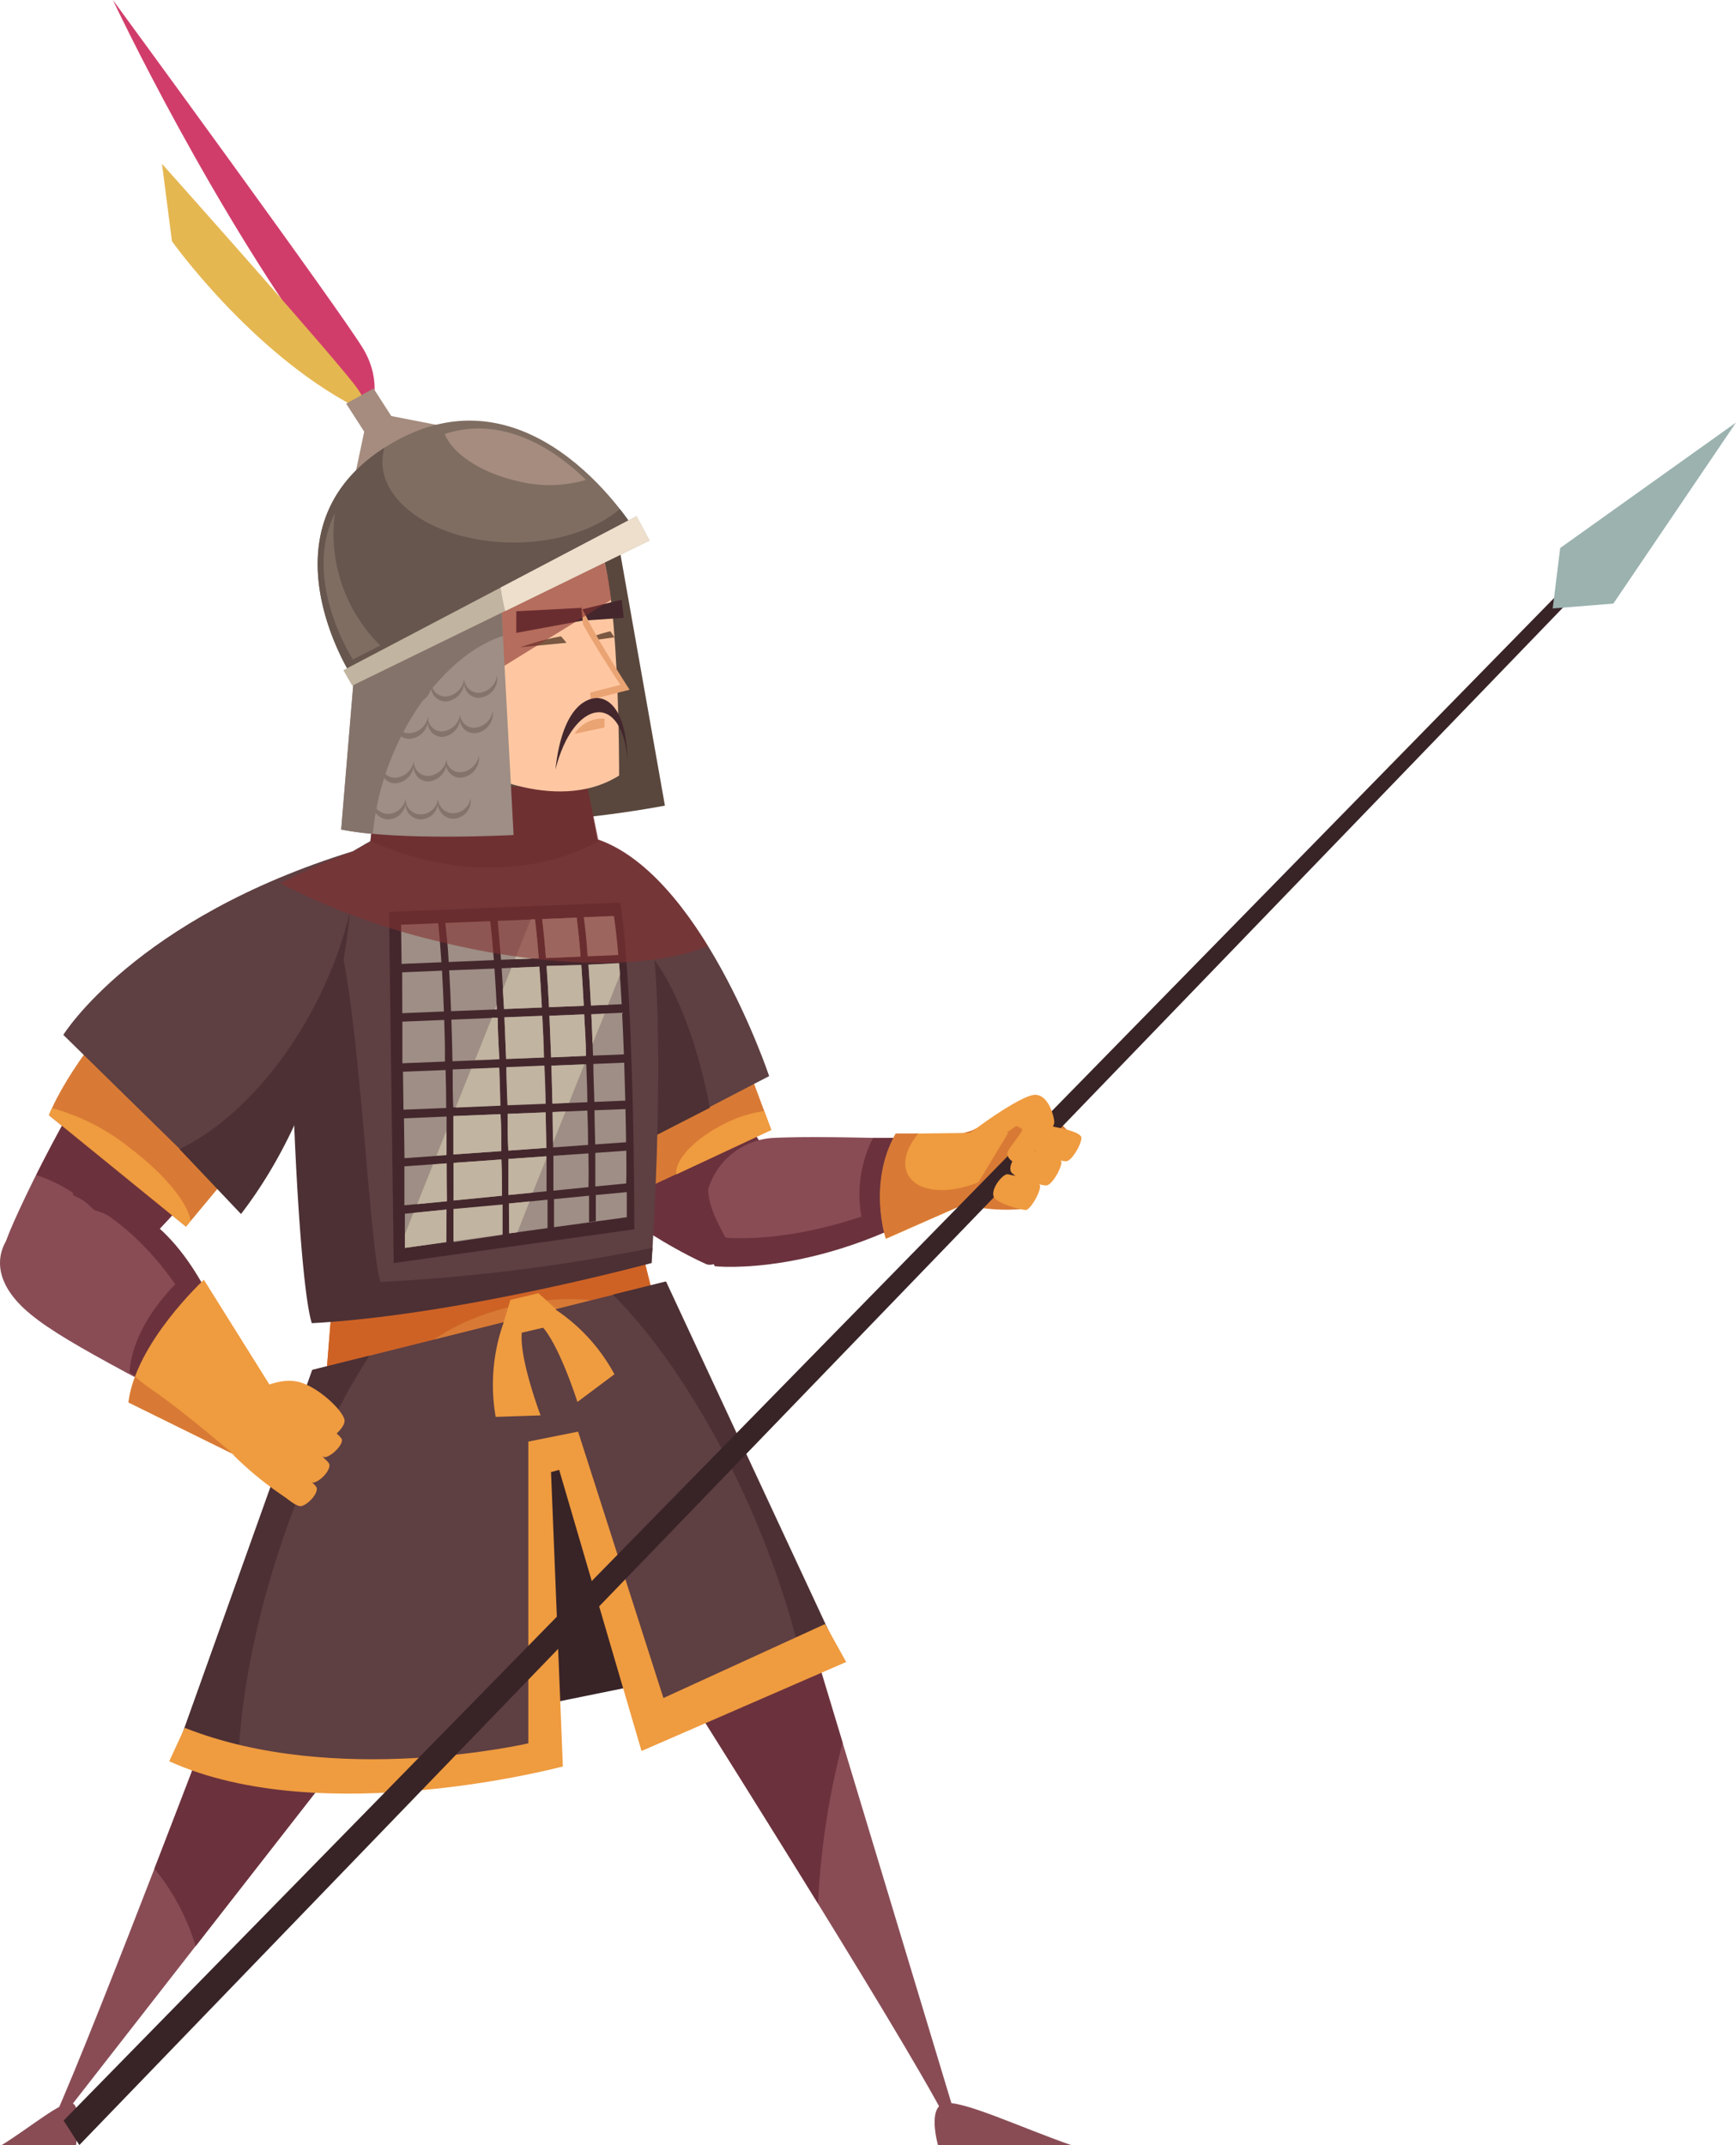 <svg xmlns="http://www.w3.org/2000/svg" viewBox="0 0 174.38 215.4"><defs><style>.cls-1{isolation:isolate;}.cls-2{fill:#d87a35;}.cls-3{fill:#d13d6b;}.cls-4{fill:#a58c7e;}.cls-5{fill:#59473d;}.cls-6{fill:#6b323d;}.cls-7{fill:#ef9b3f;}.cls-8{fill:#5e3f42;}.cls-9{fill:#4c3034;}.cls-10{fill:#ce6225;}.cls-11{fill:#382427;}.cls-12{fill:#894c55;}.cls-13{fill:#44272d;}.cls-14{fill:#9e8e85;}.cls-15{fill:#512f35;}.cls-16{fill:#c1b4a0;}.cls-17{fill:#843131;opacity:0.6;mix-blend-mode:multiply;}.cls-18{fill:#e5b751;}.cls-19{fill:#ffc7a1;}.cls-20{fill:#7a5841;}.cls-21{fill:#eaa373;}.cls-22{fill:#84736b;}.cls-23{fill:#7f6d62;}.cls-24{fill:#66564e;}.cls-25{fill:#eddfcc;}.cls-26{fill:#9bb2af;}</style></defs><g class="cls-1"><g id="Layer_2" data-name="Layer 2"><g id="_11" data-name="11"><path class="cls-2" d="M94.18,114.11a11.72,11.72,0,0,0,3.46-.59,35,35,0,0,1,6.33-2.44c.76-.2,3.28,2.31,4,3.34-.89.48-5.47,7-5.47,7A17.82,17.82,0,0,1,97,121c-.64-.22-2.59.22-4.19.1C90.58,120.9,94.18,114.11,94.18,114.11Z"/><path class="cls-3" d="M33.57,37.56C21.37,21.36,11.34,0,11.34,0S34.69,31.88,36.56,35.15s.8,6.17.45,6.17S34.42,38.69,33.57,37.56Z"/><polygon class="cls-4" points="35.53 48.35 37.01 41.33 44.55 42.8 35.53 48.35"/><path class="cls-5" d="M62.19,54.9l4.6,26S54.51,83.27,48.67,82.1L46.43,61Z"/><path class="cls-6" d="M63.59,88.06c6.89,8.21,9.11,27.37,16.55,29.53,2.86.84-7.1,10.28-9.2,9.35s-10.39-5.14-12.49-9.69S60.55,84.44,63.59,88.06Z"/><polygon class="cls-2" points="60.08 121.57 59.27 109.77 73.75 103.47 77.47 113.45 60.08 121.57"/><path class="cls-7" d="M76.77,111.57a12.94,12.94,0,0,0-4.17,1.36c-2.93,1.5-4.86,3.62-4.66,5l9.53-4.45Z"/><path class="cls-8" d="M58,118.06l19.26-10S70.36,87.36,59.58,84.16C59.58,84.16,52.9,98,58,118.06Z"/><path class="cls-9" d="M71.3,111.24c-2-10.52-6.31-18.48-11-18.48a4.93,4.93,0,0,0-3.66,2A59.13,59.13,0,0,0,58,118.06Z"/><polygon class="cls-2" points="64.32 124.97 33.23 132.43 32.76 138.26 65.81 130.91 64.32 124.97"/><path class="cls-10" d="M51.24,131.23c4.85-1.18,9.29-1,11.4.38l3.17-.7L64.32,125l-31.09,7.46-.47,5.83,8.92-2C43.23,134.29,46.81,132.32,51.24,131.23Z"/><rect class="cls-11" x="33.81" y="142.64" width="36.78" height="28.72" transform="translate(-30.22 13.54) rotate(-11.49)"/><path class="cls-12" d="M.17,215.4H7.64s.61-3.82-.36-4.19S3,213.67.17,215.4Z"/><path class="cls-12" d="M107.59,215.4H94.22s-1.1-3.82.65-4.19S102.6,213.67,107.59,215.4Z"/><path class="cls-12" d="M23.42,167s-13.78,36.43-18,45.77h.7l32.23-41.34Z"/><path class="cls-6" d="M19.65,195.43l18.72-24L23.42,167s-3.73,9.87-7.91,20.65A22.43,22.43,0,0,1,19.65,195.43Z"/><path class="cls-12" d="M67.17,167.17S90.3,203.68,95,212.76l.89-.5L80.11,160Z"/><path class="cls-6" d="M84.64,175l-4.53-15-12.94,7.15s7.63,12.05,15,24A78.5,78.5,0,0,1,84.64,175Z"/><path class="cls-8" d="M17.35,176.8c15.41,7,38.76.23,38.76.23L55,147.37l1.3-.65,8.5,28.44,19.62-8.87-17.51-37.6-35.5,8.87Z"/><path class="cls-9" d="M37.11,136.13l-5.75,1.43-14,39.24a33.22,33.22,0,0,0,6.53,2.11C23.88,165.06,29.75,147.51,37.11,136.13Z"/><path class="cls-9" d="M80.77,167.92l3.6-1.63-17.51-37.6L61.57,130C69.66,138.07,77.74,153.55,80.77,167.92Z"/><path class="cls-7" d="M82.88,163.08l-16.24,7.43-8.57-26.75-5,1v30.3s-19.31,4.48-34.52-1.56L17,176.86c15.41,7,39.54.52,39.54.52l-1.19-29.56.82-.22,8.27,28.23L85,166.89Z"/><path class="cls-8" d="M31.65,132.6c15-.82,33.8-5.78,33.8-5.78s2.32-33.54-1.65-39.26-17-6.84-19.48-6.37-13.08,6.17-14.24,8.5S30.08,127.58,31.65,132.6Z"/><path class="cls-9" d="M38.21,128.73c-1.3-4.16-2.39-34.86-5.32-36.95-1.43,1-2.83-.46-3.16.19-1.17,2.34,0,35.88,1.59,40.9,15-.82,34.13-6.05,34.13-6.05s0-.55.1-1.52A183.31,183.31,0,0,1,38.21,128.73Z"/><path class="cls-13" d="M62.32,90.63l-23.24.94.47,35.26,24.17-3.39S63.73,100,62.32,90.63Z"/><path class="cls-14" d="M54.81,111.7l-3.82.15c0,1.28,0,2.52.07,3.69l3.82-.27C54.86,114.12,54.84,112.93,54.81,111.7Z"/><path class="cls-14" d="M50.36,115.59c0-1.19,0-2.43-.08-3.71l-4.74.19c0,1.34,0,2.64,0,3.86Z"/><path class="cls-14" d="M62.83,111.37l-3.11.12c0,1.2.05,2.35.07,3.43l3.1-.22C62.88,113.65,62.85,112.53,62.83,111.37Z"/><path class="cls-14" d="M59,111.52l-3.51.15c0,1.23.05,2.42.07,3.55l3.51-.25C59.07,113.87,59.05,112.72,59,111.52Z"/><path class="cls-14" d="M55.15,101.14l3.49-.14c-.07-1.42-.16-2.8-.25-4.1L54.9,97C55,98.34,55.08,99.72,55.15,101.14Z"/><path class="cls-14" d="M54.46,92.29c.14,1.15.27,2.47.38,3.91l3.48-.14c-.11-1.44-.25-2.76-.39-3.91Z"/><path class="cls-14" d="M59.11,96.87c.09,1.3.18,2.68.25,4.1l3.09-.13c-.08-1.42-.17-2.81-.27-4.09Z"/><path class="cls-14" d="M50.33,96.38l3.79-.15c-.11-1.43-.24-2.75-.38-3.91L50,92.47C50.1,93.62,50.22,95,50.33,96.38Z"/><path class="cls-14" d="M59.57,106l3.1-.12c-.05-1.4-.11-2.81-.18-4.18l-3.09.13C59.47,103.19,59.52,104.59,59.57,106Z"/><path class="cls-14" d="M50.26,111c0-1.25-.07-2.52-.11-3.8l-4.68.19c0,1.28,0,2.56.06,3.81Z"/><path class="cls-14" d="M62.7,106.71l-3.1.13c0,1.29.08,2.57.1,3.81l3.11-.13C62.78,109.28,62.74,108,62.7,106.71Z"/><path class="cls-14" d="M55.49,110.82l3.51-.14c0-1.25-.07-2.53-.11-3.81l-3.5.14C55.43,108.3,55.46,109.58,55.49,110.82Z"/><path class="cls-14" d="M54.64,106.2c0-1.41-.1-2.81-.17-4.18l-3.8.15c.06,1.38.12,2.78.17,4.18Z"/><path class="cls-14" d="M50.39,97.23c.09,1.3.17,2.68.24,4.1l3.8-.16c-.07-1.42-.16-2.8-.25-4.1Z"/><path class="cls-14" d="M51,111l3.82-.15c0-1.25-.07-2.53-.12-3.81l-3.81.16C50.9,108.48,50.94,109.76,51,111Z"/><path class="cls-14" d="M45.45,106.57l4.67-.19c0-1.4-.1-2.81-.17-4.18l-4.61.19C45.39,103.76,45.43,105.17,45.45,106.57Z"/><path class="cls-14" d="M55.19,102c.06,1.37.12,2.78.17,4.18l3.5-.15c0-1.4-.11-2.8-.18-4.17Z"/><path class="cls-14" d="M50.46,124c0-.81,0-1.84,0-3l-4.88.48c0,1.57,0,2.72,0,3.24Z"/><path class="cls-14" d="M45.07,96.6l4.54-.19c-.11-1.42-.23-2.74-.37-3.91l-4.51.18C44.86,93.83,45,95.15,45.07,96.6Z"/><path class="cls-14" d="M59.11,115.82l-3.52.24c0,1.29,0,2.47,0,3.5l3.52-.35C59.14,118.19,59.13,117.05,59.11,115.82Z"/><path class="cls-14" d="M62.91,115.55l-3.11.22c0,1.26,0,2.4,0,3.37l3.1-.3C62.94,117.89,62.92,116.78,62.91,115.55Z"/><path class="cls-14" d="M51.07,116.38c0,1.34,0,2.55,0,3.62l3.83-.38c0-1.06,0-2.24,0-3.51Z"/><path class="cls-14" d="M44.86,121.46l-4.19.42,0,3.43,4.12-.58C44.85,123.88,44.86,122.77,44.86,121.46Z"/><path class="cls-14" d="M59.85,120c0,1.63,0,2.62,0,2.62l-.68.1c0-.68,0-1.59,0-2.65l-3.52.34c0,1.33,0,2.31,0,2.82l7.31-1s0-1,0-2.52Z"/><path class="cls-14" d="M44.34,96.63c-.09-1.44-.2-2.76-.32-3.92l-3.73.15.05,3.93Z"/><path class="cls-14" d="M55,120.47l-3.83.38c0,1.41,0,2.46,0,3l3.83-.53C55,122.55,55,121.59,55,120.47Z"/><path class="cls-14" d="M59,96l3.07-.13c-.13-1.46-.27-2.79-.44-3.9l-3,.12C58.79,93.26,58.93,94.58,59,96Z"/><path class="cls-14" d="M40.41,101.74l4.18-.17c-.05-1.42-.12-2.8-.19-4.1l-4,.17Z"/><path class="cls-14" d="M49.91,101.36c-.07-1.42-.15-2.8-.24-4.1l-4.55.18c.08,1.3.14,2.68.19,4.1Z"/><path class="cls-14" d="M44.62,102.42l-4.2.17,0,4.18,4.27-.17C44.71,105.19,44.67,103.79,44.62,102.42Z"/><path class="cls-14" d="M50.42,120.07c0-1.11,0-2.33-.05-3.64l-4.81.34v3.78Z"/><path class="cls-14" d="M44.87,120.62c0-1.16,0-2.44,0-3.8l-4.25.3,0,3.91Z"/><path class="cls-14" d="M44.86,116c0-1.25,0-2.54,0-3.88l-4.28.18.05,4Z"/><path class="cls-14" d="M44.82,111.26q0-1.89-.06-3.81l-4.28.17.05,3.81Z"/><path class="cls-12" d="M17,97.31c-7.63,7.9-15.35,24.41-16.3,27.05-1.59,4.39,3,8.75,5.16,7.75S26.07,114,28.14,107.39C29.54,102.89,20.39,93.82,17,97.31Z"/><path class="cls-6" d="M18.08,96.65c3.81,1.65,8.17,7.18,7.17,10.38C23.28,113.35,7,129.85,3.6,132.2a2.62,2.62,0,0,0,2.48.6c2.19-1,20-18.8,22.06-25.41C29.42,103.3,22,95.45,18.08,96.65Z"/><path class="cls-6" d="M17,97.31C11.92,102.59,6.77,111.73,3.64,118a14.94,14.94,0,0,1,7,4.8,14.68,14.68,0,0,1,2.3,3.79c6-6.07,13.84-14.94,15.17-19.19C29.54,102.89,20.39,93.82,17,97.31Z"/><path class="cls-2" d="M4.92,112c1.65-4.23,6.69-10.61,9.6-13.24l8.67,19-4.51,5.42Z"/><path class="cls-7" d="M19.15,122.59c-.28-1.79-2.62-4.7-6.11-7.32a21.53,21.53,0,0,0-7.83-4c-.11.24-.21.47-.29.69l13.76,11.2Z"/><path class="cls-8" d="M24,121.2,6.36,103.92s7.21-11.69,29.09-18.44C35.45,85.48,36.2,105.2,24,121.2Z"/><path class="cls-9" d="M35.16,91.52a38.29,38.29,0,0,1-2,6.15c-3.46,8.33-9.39,15-15.13,17.72l6.18,6.52C32.26,111.41,34.43,98.6,35.16,91.52Z"/><path class="cls-12" d="M72.4,117a7.26,7.26,0,0,1,5.38-2.74c4.17-.18,10,0,18.82.22l-.5,5.42c-13.38,8.45-23.86,6.6-23.86,6.6C70.85,123.92,69.91,120.2,72.4,117Z"/><path class="cls-6" d="M72.88,124.28c-.9-1.69-2.08-3.72-1.67-6.06-1.85,3.06-.69,6.53.59,8.93,0,0,10.92,1.24,24.3-7.21l.22-2.36C83.33,125.43,72.88,124.28,72.88,124.28Z"/><path class="cls-15" d="M37.21,84.46,37.78,79H59l1.06,5.48S50.77,90.44,37.21,84.46Z"/><path class="cls-16" d="M54.81,111.7l-3.82.15c0,1.28,0,2.52.07,3.69l3.82-.27C54.86,114.12,54.84,112.93,54.81,111.7Z"/><path class="cls-16" d="M50.36,115.59c0-1.19,0-2.43-.08-3.71l-4.74.19c0,1.34,0,2.64,0,3.86Z"/><path class="cls-16" d="M55.57,114.71l1.24-3.1-1.3.06C55.53,112.72,55.55,113.74,55.57,114.71Z"/><path class="cls-16" d="M55.15,101.14l3.49-.14c-.07-1.42-.16-2.8-.25-4.1L54.9,97C55,98.34,55.08,99.72,55.15,101.14Z"/><path class="cls-16" d="M58.32,96.06c-.11-1.44-.25-2.76-.39-3.91l-3.47.14c.14,1.15.27,2.47.38,3.91Z"/><path class="cls-16" d="M59.11,96.87c.09,1.3.18,2.68.25,4.1l1.72-.07,1.19-3c0-.4-.06-.81-.09-1.19Z"/><path class="cls-16" d="M53.74,92.32l-.43,0-1.59,4,2.4-.09C54,94.8,53.88,93.48,53.74,92.32Z"/><path class="cls-16" d="M59.52,104.81l1.22-3-1.34.06C59.45,102.8,59.48,103.81,59.52,104.81Z"/><path class="cls-16" d="M50.15,107.23l-2.83.11-1.55,3.88,4.49-.19C50.23,109.78,50.19,108.51,50.15,107.23Z"/><path class="cls-16" d="M55.49,110.82l1.66-.07,1.55-3.87-3.31.13C55.43,108.3,55.46,109.58,55.49,110.82Z"/><path class="cls-16" d="M54.47,102l-3.8.15c.06,1.38.12,2.78.17,4.18l3.8-.15C54.59,104.79,54.54,103.39,54.47,102Z"/><path class="cls-16" d="M54.43,101.17c-.07-1.42-.16-2.8-.25-4.1l-2.81.12-.85,2.13c0,.65.08,1.32.11,2Z"/><path class="cls-16" d="M54.67,107l-3.81.16c0,1.28.08,2.56.11,3.8l3.82-.15C54.75,109.6,54.72,108.32,54.67,107Z"/><path class="cls-16" d="M50,102.2l-.59,0-1.7,4.25,2.46-.1C50.07,105,50,103.57,50,102.2Z"/><path class="cls-16" d="M55.19,102c.06,1.37.12,2.78.17,4.18l3.5-.15c0-1.4-.11-2.8-.18-4.17Z"/><path class="cls-16" d="M45.55,121.4c0,1.57,0,2.72,0,3.24l4.93-.69c0-.81,0-1.84,0-3Z"/><path class="cls-16" d="M51.07,116.38c0,1.34,0,2.55,0,3.62l2.44-.24,1.35-3.37a2.72,2.72,0,0,0,0-.28Z"/><path class="cls-16" d="M44.84,124.73c0-.85,0-2,0-3.27l-3.31.33-.85,2.14,0,1.38Z"/><path class="cls-16" d="M51.14,123.85l.83-.11,1.23-3.1-2.08.21C51.13,122.26,51.14,123.31,51.14,123.85Z"/><path class="cls-16" d="M62.11,95.9c-.13-1.46-.27-2.79-.44-3.9l-3,.12c.15,1.14.29,2.46.4,3.91Z"/><path class="cls-16" d="M49.89,100.91l-.19.45h.21C49.9,101.2,49.9,101.06,49.89,100.91Z"/><path class="cls-16" d="M45.56,120.55l4.86-.48c0-1.11,0-2.33-.05-3.64l-4.81.34Z"/><path class="cls-16" d="M44.86,116.82l-1.36.1-1.6,4,3-.29C44.87,119.46,44.87,118.18,44.86,116.82Z"/><path class="cls-16" d="M44.84,113.54l-1,2.51,1-.07C44.86,115.19,44.85,114.37,44.84,113.54Z"/><path class="cls-17" d="M71.11,95c-2.85-4.66-6.6-9.15-11-10.7L59,79H37.78l-.57,5.51h0c-.59.34-1.19.68-1.76,1h0a60.29,60.29,0,0,0-7.29,3.19A69.93,69.93,0,0,0,44,94.52C55.23,97.3,65.57,97.33,71.11,95Z"/><path class="cls-18" d="M35.6,40.81C25.18,35.34,17.27,24.22,17.27,24.22l-1-7.77S34.56,36.93,36,39.16,37.29,41.69,35.6,40.81Z"/><path class="cls-19" d="M44.9,63.77l1.91,13.11s8.84,5.1,15.38,1c0,0,.06-20.58-2.27-23.38S44.67,56.18,44.9,63.77Z"/><path class="cls-20" d="M61.31,63.39a15.1,15.1,0,0,0-3.07,1.09L61.72,64Z"/><polygon class="cls-4" points="36.58 43.34 34.77 40.53 37.52 39.01 39.3 41.77 36.58 43.34"/><polygon class="cls-7" points="51.27 130.53 50.53 132.97 52.3 133.85 55.48 133.11 55.84 131.44 54.08 129.86 51.27 130.53"/><path class="cls-7" d="M52.53,133.26l-2-.29a18.7,18.7,0,0,0-.74,9.31l4.51-.15S51.79,135.48,52.53,133.26Z"/><path class="cls-7" d="M53.9,132.7l1.42-1.51a18.19,18.19,0,0,1,6.4,6.81L58,140.78S55.87,134,53.9,132.7Z"/><path class="cls-21" d="M58.36,60.74c.74,2.12,4.88,8.52,4.88,8.52l-3.89,1Z"/><path class="cls-19" d="M57.58,60.69c.7,2,4.73,8.08,4.73,8.08l-3.91,1Z"/><path class="cls-13" d="M59.79,70.1c-.44.07-3.25.29-4,7.19,1.78-7.09,6.7-7.93,7.25-.93C62.9,70.74,60.78,70,59.79,70.1Z"/><polygon class="cls-13" points="58.53 62.32 51.86 63.55 51.86 61.38 58.4 61.04 58.53 62.32"/><polygon class="cls-13" points="62.45 60.22 58.51 61.18 59.08 62.29 62.65 62.04 62.45 60.22"/><path class="cls-21" d="M57.72,73.69a3.26,3.26,0,0,1,3-1.52l0,.88Z"/><path class="cls-20" d="M56.36,63.9A25,25,0,0,0,52.28,65l4.63-.45Z"/><path class="cls-17" d="M46.17,69.63l15.2-9.38a19.78,19.78,0,0,0-1.12-5.17L46.54,61.72Z"/><path class="cls-14" d="M50.31,59.92l1.28,23.93s-11.48.62-17.32-.55l1.39-16.65Z"/><path class="cls-22" d="M39.36,76c2.57-6.29,7-10.82,11.16-12.14l-.21-4L35.66,66.65,34.27,83.3a31.35,31.35,0,0,0,3.18.44A26.79,26.79,0,0,1,39.36,76Z"/><path class="cls-23" d="M35.39,68,63.94,53.49S53.78,36.43,39.68,44.32C25.2,52.43,35.39,68,35.39,68Z"/><path class="cls-24" d="M51.6,54.48c-7.28,0-13.19-3.64-13.19-8.13a5.35,5.35,0,0,1,.2-1.38C25.73,53.24,35.39,68,35.39,68L63.94,53.49a26.13,26.13,0,0,0-1.68-2.37C59.87,53.15,56,54.48,51.6,54.48Z"/><polygon class="cls-16" points="63.94 51.83 65.25 54.28 35.38 68.85 34.49 67.3 63.94 51.83"/><path class="cls-25" d="M50.75,61.36l14.5-7.08-1.31-2.45L50.29,59A24,24,0,0,0,50.75,61.36Z"/><path class="cls-6" d="M86.82,123.43a12.47,12.47,0,0,1,.87-9.15l9.8-.11-3.67,6.19Z"/><path class="cls-7" d="M89,124.4s-1.83-5.54,1-10.55l11.3-.13L97,120.86Z"/><path class="cls-2" d="M91.19,117.93c-.59-1.16-.13-2.68,1.06-4.11l-2.28,0c-2.84,5-1,10.55-1,10.55L97,120.86l1.28-2.14C95.15,120,92.09,119.7,91.19,117.93Z"/><polygon class="cls-11" points="7.97 215.4 6.39 212.94 169.53 46.34 170.37 47.16 7.97 215.4"/><path class="cls-22" d="M41.08,73.63a1.4,1.4,0,0,1-1.4-1.24s0,0,0,.06a1.45,1.45,0,0,0,1.41,1.74A2,2,0,0,0,43,72.45a1.67,1.67,0,0,0,0-.5A2,2,0,0,1,41.08,73.63Z"/><path class="cls-22" d="M44.37,73.45A1.41,1.41,0,0,1,43,72.21s0,0,0,.05A1.45,1.45,0,0,0,44.37,74a2,2,0,0,0,1.86-1.74,1.34,1.34,0,0,0,0-.49A2,2,0,0,1,44.37,73.45Z"/><path class="cls-22" d="M47.63,73.08a1.41,1.41,0,0,1-1.41-1.24s0,0,0,.06a1.45,1.45,0,0,0,1.42,1.73,2,2,0,0,0,1.86-1.73,1.65,1.65,0,0,0,0-.5A2,2,0,0,1,47.63,73.08Z"/><path class="cls-22" d="M39.68,78.1a1.4,1.4,0,0,1-1.4-1.24s0,0,0,.06a1.46,1.46,0,0,0,1.42,1.74,2,2,0,0,0,1.86-1.74,2.08,2.08,0,0,0,0-.5A2,2,0,0,1,39.68,78.1Z"/><path class="cls-22" d="M43,77.92a1.42,1.42,0,0,1-1.41-1.24s0,0,0,.06A1.45,1.45,0,0,0,43,78.47a2,2,0,0,0,1.86-1.73,2.07,2.07,0,0,0,0-.5A2,2,0,0,1,43,77.92Z"/><path class="cls-22" d="M46.22,77.55a1.41,1.41,0,0,1-1.4-1.24s0,0,0,.06a1.46,1.46,0,0,0,1.42,1.73,2,2,0,0,0,1.86-1.73,2.07,2.07,0,0,0,0-.5A2,2,0,0,1,46.22,77.55Z"/><path class="cls-22" d="M38.87,81.72a1.54,1.54,0,0,1-1.41-1.34.43.43,0,0,0,0,.05,1.59,1.59,0,0,0,1.42,1.85,1.81,1.81,0,0,0,1.86-1.6,2.08,2.08,0,0,0,0-.5A1.8,1.8,0,0,1,38.87,81.72Z"/><path class="cls-22" d="M42.16,81.78a1.53,1.53,0,0,1-1.41-1.34s0,0,0,0a1.59,1.59,0,0,0,1.42,1.85A1.81,1.81,0,0,0,44,80.74a1.67,1.67,0,0,0,0-.5A1.79,1.79,0,0,1,42.16,81.78Z"/><path class="cls-22" d="M45.41,81.66A1.55,1.55,0,0,1,44,80.31s0,0,0,.06a1.58,1.58,0,0,0,1.42,1.84,1.8,1.8,0,0,0,1.86-1.6,2,2,0,0,0,0-.49A1.8,1.8,0,0,1,45.41,81.66Z"/><path class="cls-22" d="M41.45,70.12a1.4,1.4,0,0,1-1.4-1.24s0,0,0,.06a1.45,1.45,0,0,0,1.41,1.74,2,2,0,0,0,1.87-1.74,1.67,1.67,0,0,0,0-.5A2,2,0,0,1,41.45,70.12Z"/><path class="cls-22" d="M44.74,69.94a1.41,1.41,0,0,1-1.4-1.24.09.09,0,0,0,0,0,1.45,1.45,0,0,0,1.41,1.74,2,2,0,0,0,1.86-1.74,1.34,1.34,0,0,0,0-.49A2,2,0,0,1,44.74,69.94Z"/><path class="cls-22" d="M48.07,69.57a1.42,1.42,0,0,1-1.41-1.24s0,0,0,0a1.46,1.46,0,0,0,1.42,1.74,1.95,1.95,0,0,0,1.85-2.23A2,2,0,0,1,48.07,69.57Z"/><polygon class="cls-26" points="155.97 61.1 156.72 55.03 174.38 42.43 162.06 60.61 155.97 61.1"/><path class="cls-4" d="M44.67,43.58c.81,2,3.63,3.88,7.27,4.72a13,13,0,0,0,6.92-.11C56,45.38,50.71,41.6,44.67,43.58Z"/><path class="cls-23" d="M33.5,53.53a15,15,0,0,1,.14-2c-3.36,6.77,1.81,14.69,1.81,14.69l2.75-1.4A15.75,15.75,0,0,1,33.5,53.53Z"/><path class="cls-7" d="M95.31,115.56c2.72-2.47,7.32-5.54,8.59-5.62s1.89,1.77,2,2.66-2.68,3.77-3.26,4.14-1.65-.46-1.42-1.06,1.62-2.09,1.44-2.3a1.31,1.31,0,0,0-.6-.3S96.45,117.14,95.31,115.56Z"/><path class="cls-7" d="M103.55,115.19c-.35-.84,1.08-2.37,1.56-2.21s3.6.56,3.52,1.33-1,2.26-1.51,2.3S103.82,115.88,103.55,115.19Z"/><path class="cls-7" d="M101.54,117.63c-.35-.85,1.08-2.37,1.56-2.22s3.6.56,3.52,1.34-1,2.26-1.51,2.29S101.82,118.31,101.54,117.63Z"/><path class="cls-7" d="M99.81,120.16c-.3-.84,1-2.39,1.46-2.24s3.29.49,3.21,1.26-1,2.28-1.42,2.32S100.06,120.83,99.81,120.16Z"/><path class="cls-7" d="M27.84,146.37c-1.14-.12-1.83,1.54-1.34,1.94s3,3.17,3.81,2.92,1.76-1.45,1.46-1.92S28.77,146.47,27.84,146.37Z"/><path class="cls-7" d="M29.11,144c-1.14-.12-1.83,1.54-1.34,1.94s3,3.17,3.81,2.92,1.76-1.45,1.46-1.92S30,144.07,29.11,144Z"/><path class="cls-7" d="M30.68,141.81c-1.11-.08-1.88,1.49-1.43,1.85s2.73,2.89,3.52,2.64,1.8-1.4,1.54-1.83S31.57,141.88,30.68,141.81Z"/><path class="cls-7" d="M23.29,140.55c3.4-1.49,5.12-2.24,6.87-1.74s4.06,2.59,4.42,3.66-2.47,2.85-3.21,3-2.37-1.28-2.12-1.84,1.52-.92,1.24-1.24-.76-.82-.76-.82S25.11,142.85,23.29,140.55Z"/><path class="cls-12" d="M.91,129.64c2.08,3.21,7,5.65,20.22,12.7l3.32-4.26c-4.57-12.17-7.72-13.16-13.5-16S-2.69,124.09.91,129.64Z"/><path class="cls-6" d="M7.43,120.06c5.71,2.77,11.18,7.92,15.71,19.71l1.31-1.69c-4.57-12.17-8-15.38-13.8-18.19C9,119.08,6.75,119.73,7.43,120.06Z"/><path class="cls-6" d="M18.62,128s-5.21,4.32-5.62,9.8L21.05,143l1.81-7.34Z"/><path class="cls-7" d="M20.48,128.51s-6.89,6.37-7.57,12.32L23.4,146l4.27-6Z"/><path class="cls-2" d="M15.36,139.62a21.39,21.39,0,0,1-1.78-1.37,10.11,10.11,0,0,0-.67,2.58L23.4,146S18.37,141.67,15.36,139.62Z"/><path class="cls-7" d="M25.31,137.22s2.35,2.76,3.36,3c1.55.4,4.36,1,4.13,2.38-1.64,9.93-3.78,8-3.78,8a34.89,34.89,0,0,1-5.48-4.39c-1.86-2.23-2.72-3.63-4.19-4.67C17.62,140.34,25.31,137.22,25.31,137.22Z"/></g></g></g></svg>